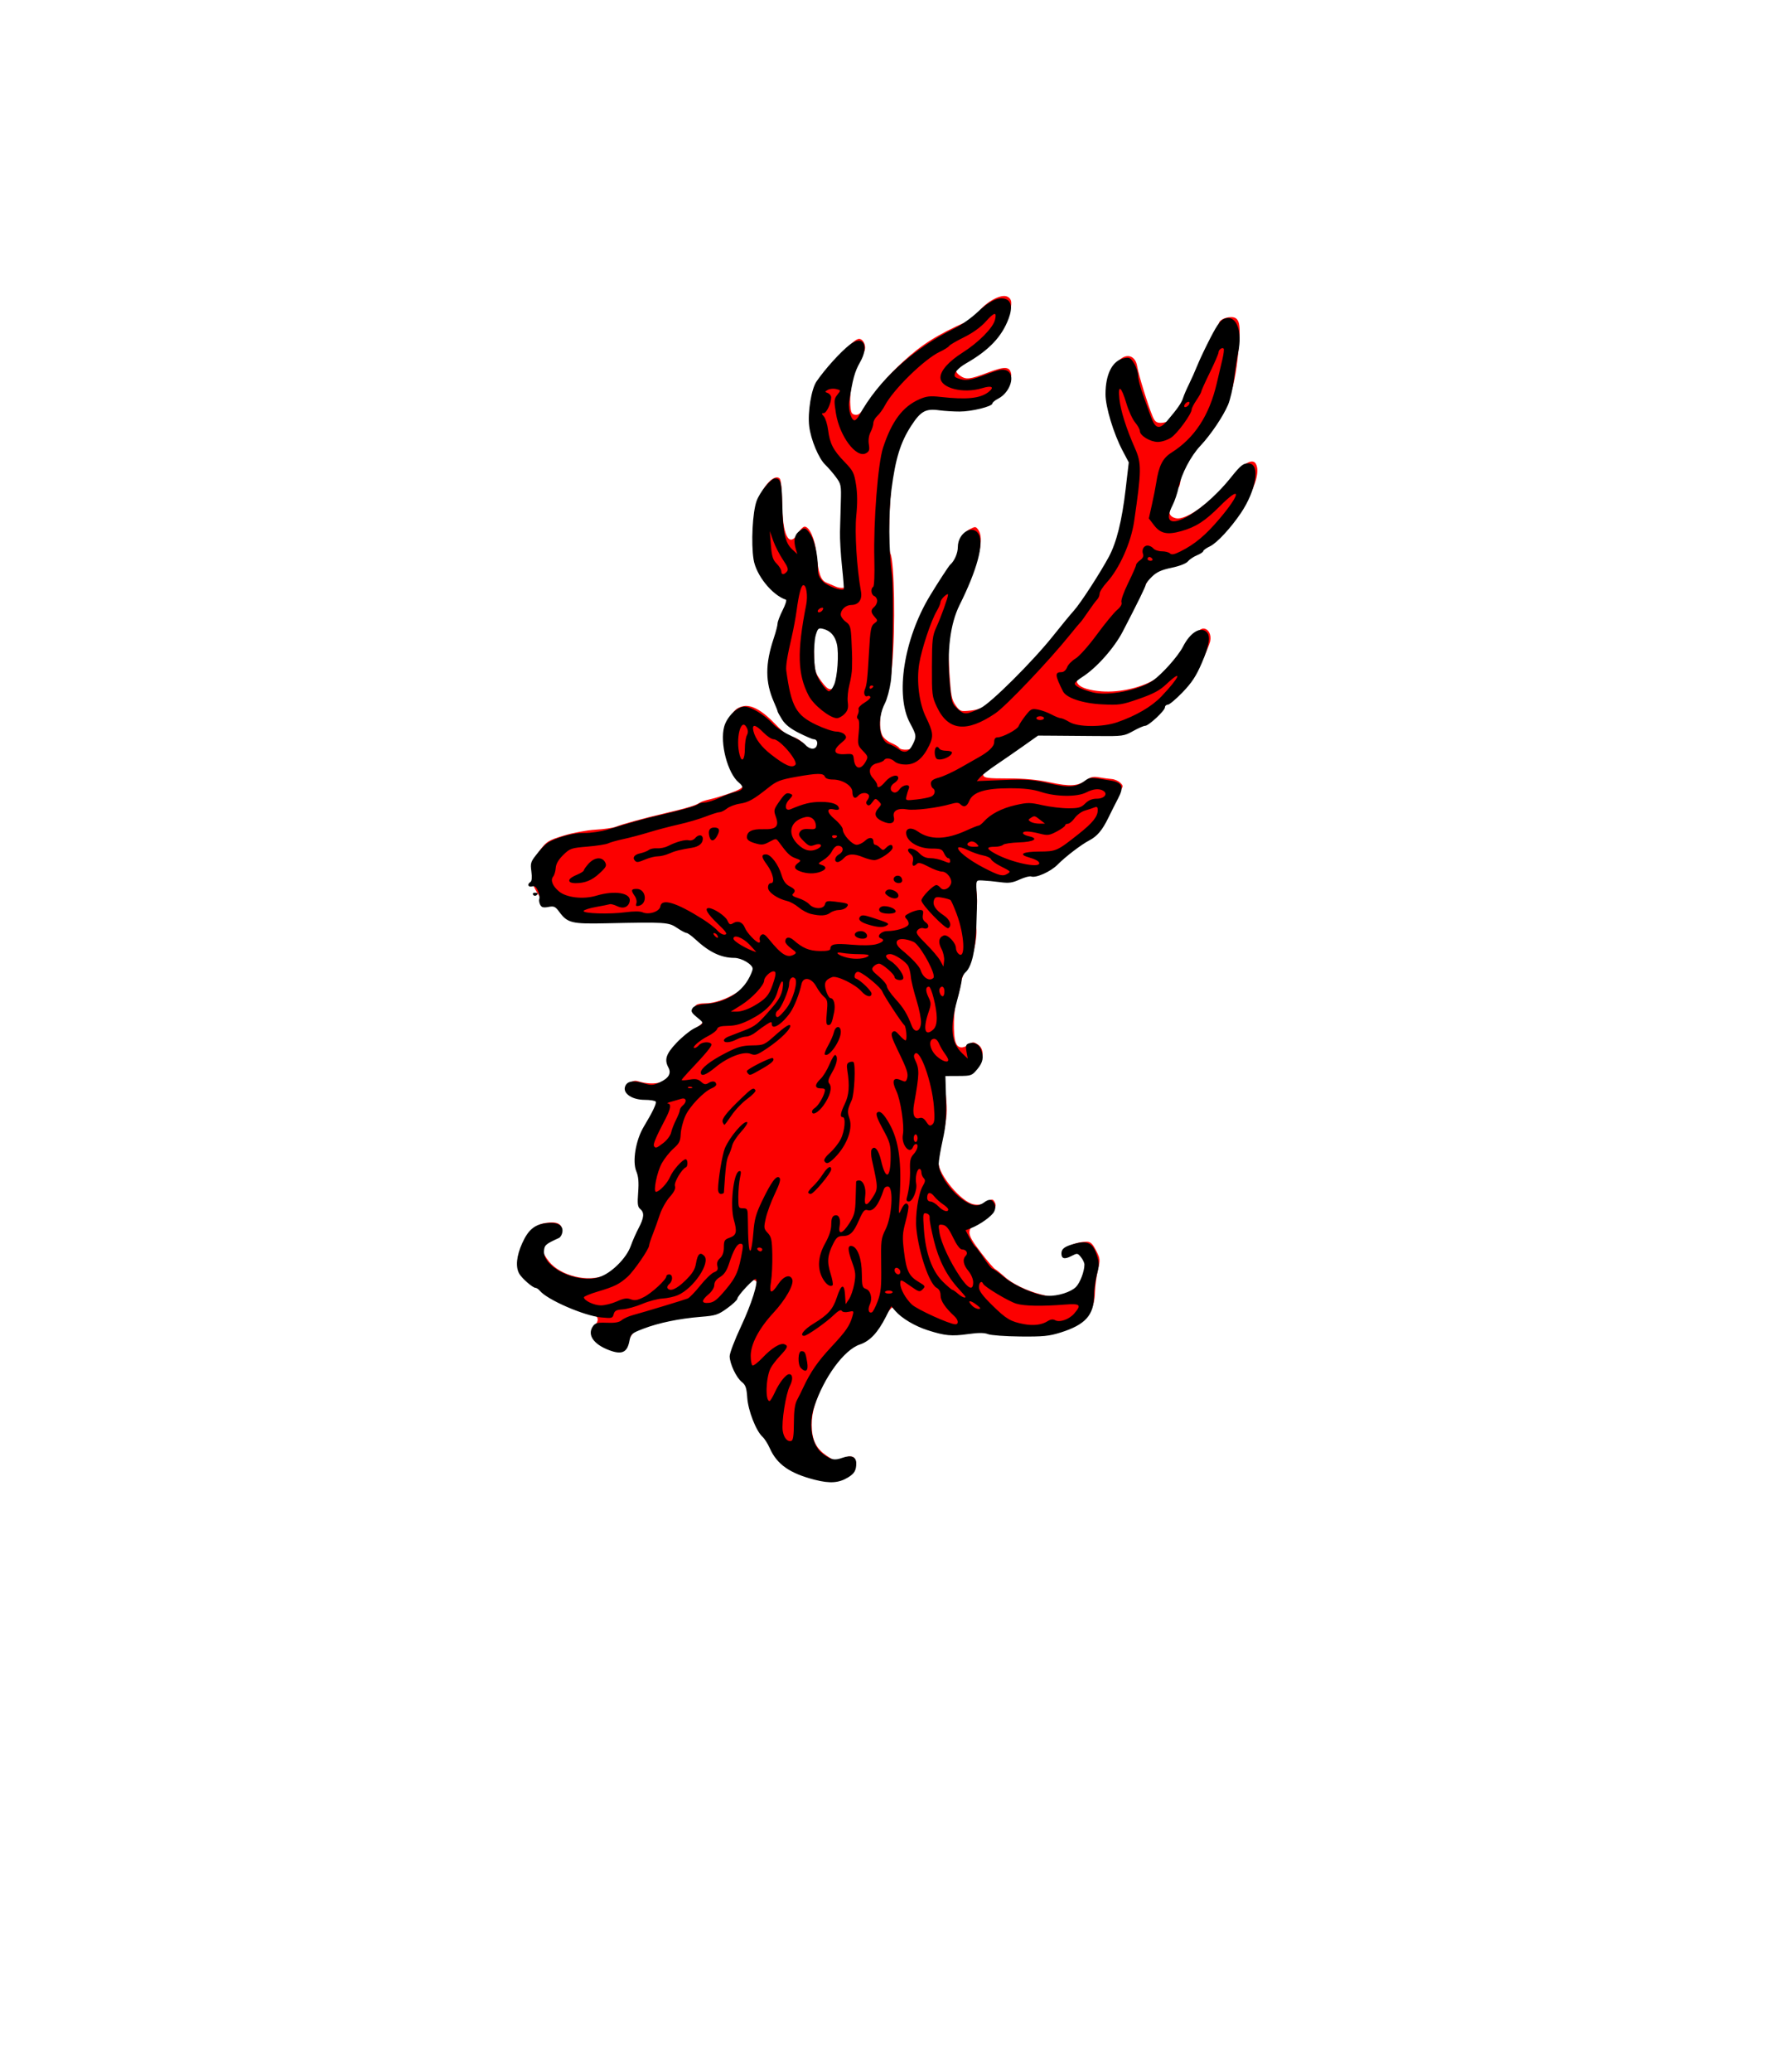 <svg xmlns="http://www.w3.org/2000/svg" version="1.1" width="300" height="350">
 <path id="fill" d="m138.34 249.49c-4.118-.883-6.59-2.658-7.961-5.717-.38-.848-.841-1.542-1.025-1.542-.666 0-2.376-4.31-2.51-6.327-.109-1.634-.298-2.14-1.152-3.091-2.336-2.599-2.431-4.103-.497-7.918.735-1.45 1.456-2.786 1.603-2.969.418-.521 1.355-4.969 1.125-5.341-.113-.183-.38-.332-.592-.331-.487.002-2.822 2.125-2.822 2.567 0 .515-1.679 1.996-2.831 2.497-.575.25-1.915.455-2.978.455-2.058 0-6.991 1.024-8.691 1.804-.563.258-1.23.469-1.482.469-.667 0-2.121 1.64-2.379 2.682-.332 1.343-1.494 1.487-3.611.449-2.089-1.025-2.699-2.114-1.88-3.363.738-1.126.438-1.56-1.6-2.323-2.207-.826-7.15-3.474-7.683-4.116-.216-.26-.565-.473-.776-.473-.462 0-2.235-1.825-2.753-2.835-.435-.848-.236-1.856.851-4.309.888-2.01 1.861-2.882 3.493-3.146 1.848-.3 2.769.089 2.769 1.168 0 .806-.152.96-1.127 1.143-1.191.223-2.12 1.211-2.12 2.254 0 .344.501 1.237 1.114 1.985 1.936 2.363 6.49 3.49 9.322 2.307 1.983-.828 3.961-2.875 4.777-4.941.414-1.049 1.106-2.639 1.537-3.535.926-1.922.959-2.361.256-3.365-.409-.583-.492-1.257-.37-2.975.087-1.221.053-2.339-.076-2.484-.129-.145-.392-.911-.585-1.702-.276-1.134-.251-1.674.117-2.556.257-.615.467-1.361.467-1.657 0-.296.668-1.662 1.485-3.035.892-1.498 1.443-2.792 1.38-3.237-.093-.658-.311-.752-1.93-.837-1.412-.074-1.985-.267-2.535-.852-.669-.712-.678-.788-.157-1.309.356-.356.797-.478 1.236-.342 3.02.937 5.716.108 5.716-1.759 0-.527-.139-1.324-.31-1.772-.269-.707-.115-1.051 1.173-2.615.815-.99 2.074-2.131 2.797-2.536 1.972-1.103 2.227-1.733 1.099-2.714-1.33-1.156-.949-1.756 1.117-1.756 2.035 0 5.413-1.54 6.68-3.046 1.129-1.341 1.866-2.954 1.631-3.567-.301-.784-2.782-2.203-3.743-2.141-2.102.136-2.629-.078-5.225-2.124-1.473-1.161-2.826-2.111-3.01-2.111-.18 0-.738-.292-1.239-.649-1.011-.72-4.187-.862-11.853-.528-4.72.205-5.941-.077-7.605-1.758-1.281-1.294-1.907-1.543-2.477-.985-.388.379-2.472-2.589-2.412-3.435.024-.331.068-1.405.099-2.387.047-1.489.243-2.032 1.182-3.267 1.019-1.341 1.389-1.561 3.897-2.329 1.544-.473 3.92-.916 5.368-1 1.429-.085 2.963-.302 3.41-.482 1.145-.463 4.823-1.474 8.443-2.321 3.573-.836 5.191-1.327 5.77-1.751.227-.166.957-.415 1.624-.554.666-.139 2.235-.612 3.485-1.051 2.58-.906 2.92-1.465 1.691-2.78-1.293-1.384-1.87-2.842-2.166-5.477-.28-2.494-.246-2.846.409-4.314.605-1.355 1.239-1.926 2.377-2.139 1.415-.265 3.27.809 5.524 3.199 1.092 1.158 2.024 1.837 2.709 1.974.575.115 1.455.648 1.957 1.185 1.067 1.142 1.937 1.239 2.779.308.938-1.036.452-1.612-2.453-2.906-3.356-1.495-4.104-2.399-5.468-6.611-.606-1.873-.686-2.625-.498-4.696.123-1.357.566-3.34.984-4.408.418-1.068.761-2.208.761-2.533 0-.325.308-1.247.685-2.048.377-.801.608-1.655.515-1.898-.093-.243-.73-.732-1.415-1.086-.685-.354-1.408-.965-1.606-1.357-.198-.392-.66-1.037-1.026-1.432-.366-.395-.841-1.376-1.055-2.18-.512-1.918-.493-8.25.029-10.08.722-2.534 2.809-4.75 3.666-3.893.229.228.387 1.768.413 4.01.065 5.621 1.171 7.81 2.666 5.277.374-.634.89-1.152 1.146-1.152.811 0 1.731 2.061 1.97 4.409.362 3.561.741 4.662 1.743 5.063.482.193 1.186.493 1.565.667.378.174.963.261 1.299.194.702-.14.702-.149.146-5.462-.246-2.352-.309-5.425-.17-8.3l.22-4.566-1.381-1.604c-.76-.882-1.505-1.685-1.657-1.784-.152-.099-.742-1.122-1.312-2.273-.977-1.975-1.035-2.295-1.028-5.666.006-2.489.159-3.917.507-4.709.559-1.273 3.18-4.34 5.553-6.497 1.261-1.147 1.673-1.358 2.111-1.084.677.424.88 1.621.379 2.226-1.376 1.658-2.438 5.935-2.216 8.927.09 1.217.227 1.478.822 1.563.536.076.923-.229 1.553-1.228 1.739-2.755 3.869-5.279 6.513-7.719 3.17-2.925 5.897-4.644 10.78-6.792.578-.254 1.522-1.049 2.098-1.765 1.355-1.686 3.72-2.919 4.733-2.467.85.379.92 1.212.26 3.084-.479 1.359-2.727 4.558-3.226 4.59-.155.001-.666.402-1.137.872-.471.469-1.659 1.31-2.642 1.869-2.034 1.157-2.433 2.097-1.245 2.929 1.037.726 1.648.66 4.756-.512 2.841-1.072 3.664-1.032 3.905.193.185.94-.872 2.704-2.061 3.439-.623.385-1.133.811-1.133.947 0 .136-.548.406-1.218.6-2.29.665-4.855.8-7.204.38l-2.304-.412-1.213.968c-.994.793-2.373 2.776-3.128 4.496-.147.334-.991 3.342-1.505 5.358-.719 2.823-1.188 13.588-.637 14.618.678 1.266.859 12.572.301 18.786-.287 3.201-.551 4.491-1.202 5.871-.928 1.969-1.128 4.829-.429 6.134.223.416.895.961 1.493 1.211.599.25 1.18.603 1.292.784.36.583 2.439.394 2.635-.239.097-.313.311-.822.477-1.132.476-.892.37-1.394-.754-3.567-1.043-2.01-1.055-2.092-1.032-6.424.021-3.886.124-4.68.908-6.982 1.06-3.112 1.95-5.122 2.946-6.656.406-.625 1.126-1.794 1.602-2.598 1.423-2.406 1.627-2.713 2.558-3.826.51-.61.893-1.46.893-1.982 0-1.592.668-2.953 1.717-3.495.928-.48 1.026-.475 1.426.072 1.055 1.443.251 4.963-2.405 10.53-1.35 2.828-2.161 5.501-2.562 8.443-.085.625-.03 3.047.123 5.382.241 3.674.381 4.39 1.041 5.317.739 1.037.819 1.066 2.521.89 1.23-.127 2.115-.454 2.948-1.089 2.133-1.627 7.875-7.359 9.867-9.851 2.896-3.622 3.72-4.608 5.31-6.363.795-.876 1.445-1.755 1.446-1.953 0-.198.487-1 1.08-1.786.593-.785 1.432-2.084 1.864-2.888.432-.804 1.103-1.9 1.491-2.435.757-1.044 1.836-5.068 2.352-8.768.174-1.25.481-3.403.682-4.784.307-2.107.287-2.656-.12-3.41-1.026-1.901-1.601-3.279-2.635-6.321-.971-2.856-1.048-3.356-.825-5.358.162-1.453.51-2.616 1.02-3.4 1.359-2.093 3.351-1.929 3.692.303.198 1.297 1.809 6.508 2.587 8.37.381.911.646 1.125 1.399 1.125.511 0 1.151-.183 1.422-.406.524-.431 2.878-3.697 2.878-3.992 0-.096.415-1.082.921-2.191.507-1.109 1.121-2.527 1.365-3.153.244-.625 1.071-2.364 1.839-3.864.768-1.5 1.396-2.92 1.396-3.155 0-.553 1.033-1.099 2.078-1.099 1.286 0 1.597.969 1.343 4.184-.654 8.274-1.7 11.141-5.861 16.07-1.337 1.582-2.431 3-2.431 3.152 0 .151-.365.813-.812 1.471-.514.757-.812 1.65-.812 2.431 0 .679-.146 1.325-.325 1.435-.179.11-.324.448-.324.75 0 .302-.316 1.148-.703 1.879-.81 1.529-.652 2.297.532 2.594 1.856.466 6.509-3.03 10.332-7.753 1.308-1.618 2.691-2.266 3.182-1.491 1.457 2.3-2.629 9.421-7.758 13.52-.726.58-1.448 1.055-1.603 1.055-.155 0-.889.446-1.631.992-.817.601-2.115 1.148-3.294 1.389-1.201.245-2.267.698-2.784 1.185-.461.433-1.644 2.402-2.628 4.375-2.484 4.98-3.425 6.665-4.533 8.117-1.344 1.762-3.349 3.694-4.78 4.607-2.412 1.537-1.13 2.943 2.972 3.26 3.132.242 7.05-.693 9.315-2.22 1.554-1.049 4.68-4.567 4.68-5.267 0-.715 2.456-3.122 3.186-3.122.88 0 1.433 1.031 1.173 2.185-.112.495-.776 2.082-1.477 3.526-1.104 2.276-1.775 3.11-5.02 6.251-2.066 1.997-4.14 3.721-4.619 3.84-.478.119-1.317.466-1.864.772-2.229 1.246-6.863 1.652-9.56.837-.953-.288-2.365-.386-4.059-.283-2.405.147-2.721.252-4.251 1.419-.91.693-1.818 1.261-2.02 1.261-.2 0-.521.292-.712.648-.191.357-.89.93-1.554 1.275-1.968 1.021-3.459 2.435-3.222 3.054.179.467.769.543 4.22.543 2.82 0 4.92.197 7.07.662 3.36.727 4.76.636 6.161-.4.705-.521 1.17-.619 2.148-.451.686.118 1.644.245 2.129.283.485.037 1.135.322 1.445.631.535.535.529.609-.105 1.468-.368.497-.777 1.267-.91 1.71-.133.443-.625 1.579-1.095 2.524-.716 1.443-1.361 2.081-4.01 3.978-1.739 1.243-3.245 2.26-3.348 2.26-.103 0-.729.568-1.391 1.263-1.187 1.245-2.902 1.979-4.631 1.982-.455 0-.967.123-1.137.272-.17.148-.894.436-1.609.639-1.032.292-1.568.273-2.598-.093-2.993-1.066-3.958-.467-3.511 2.181.159.942.187 2.297.062 3.01-.125.714-.147 2.192-.05 3.283.19 2.139-.69 5.614-1.837 7.257-.317.454-.673 1.452-.791 2.217-.118.766-.429 2.01-.692 2.76-.542 1.554-.645 5.941-.169 7.192.363.955 1.153 1.067 2.223.318.672-.471.804-.47 1.534.007 1.27.832.965 2.869-.62 4.154-.489.396-1.292.563-2.732.568-1.401.005-2.092.144-2.207.443-.092.239-.03 1.802.138 3.472.269 2.686.215 3.469-.472 6.783-.427 2.06-.777 4.073-.777 4.474 0 2.1 3.852 6.697 5.94 7.089.843.158 1.433.055 2.169-.38.882-.521 1.05-.536 1.321-.113.566.881.171 1.444-2.043 2.912-2.82 1.87-2.837 2.282-.236 5.7 1.076 1.414 2.169 2.69 2.429 2.836.261.146.951.704 1.535 1.239 1.339 1.229 3.755 2.41 6.225 3.045 1.734.445 2.088.442 3.733-.036 3.055-.888 4.864-3.663 3.953-6.06-.425-1.119-1.15-1.402-2.391-.933-1.19.449-1.639.228-1.201-.592.343-.641 2.147-1.288 3.599-1.292.671-0.0.995.295 1.594 1.46.711 1.383.728 1.563.319 3.328-.238 1.026-.458 2.691-.489 3.699-.081 2.668-.95 4.132-3.107 5.235-2.81 1.436-5.992 1.955-10.362 1.689-2.054-.125-5.342-.201-7.306-.168-4.948.081-7.732-.605-10.739-2.646-1.263-.857-2.449-1.559-2.636-1.559-.295 0-2.05 2.335-2.05 2.727 0 .551-2.528 2.798-3.351 2.979-1.529.336-4.457 3.473-5.89 6.312-1.805 3.576-2.451 5.679-2.434 7.923.02 2.519.726 3.965 2.527 5.173 1.391.933 1.421.938 2.733.422 1.498-.588 2.193-.3 2.193.909 0 .996-1.076 2.04-2.515 2.439-.671.186-1.293.328-1.382.314-.089-.014-1.171-.241-2.405-.505m3.115-134.09c.774-1.325 1.1-5.618.571-7.508-.674-2.406-3.01-3.497-4.063-1.895-.418.639-.502 1.476-.413 4.14.107 3.211.154 3.4 1.23 4.894 1.259 1.749 1.824 1.827 2.676.369" fill="#fc0000"/>
 <path id="outline" d="m137.74 250c-4.264-1.088-6.427-2.605-7.647-5.361-.327-.739-.875-1.597-1.217-1.907-1.092-.988-2.433-4.425-2.581-6.613-.112-1.661-.278-2.143-.91-2.64-.941-.74-2.051-3.091-2.061-4.363-.004-.513.857-2.773 1.912-5.02 1.798-3.833 2.974-7.57 2.524-8.02-.245-.245-3.125 2.814-3.138 3.331-.005.206-.775.928-1.711 1.605-1.548 1.119-1.95 1.25-4.456 1.451-3.638.292-7.134 1.014-9.722 2.01-2.02.778-2.116.864-2.372 2.158-.368 1.859-1.279 2.26-3.372 1.48-2.681-.999-3.786-2.614-2.775-4.057.39-.556.767-.65 2.365-.587 1.346.053 2.073-.073 2.488-.432.322-.279 1.17-.665 1.883-.858 1.96-.531 8.677-2.564 9.285-2.81.294-.119 1.242-1.099 2.107-2.178.865-1.079 1.916-2.092 2.335-2.251.596-.227.721-.456.572-1.05-.131-.522.011-.942.452-1.342.432-.391.643-.997.643-1.845 0-1.106.118-1.304.953-1.595 1.183-.412 1.321-.98.736-3.03-.668-2.339-.082-7.893.867-8.209.36-.12.393.098.171 1.108-.152.691-.281 2.132-.287 3.201-.001 1.855.027 1.945.793 1.951.755.006.804.114.818 1.782.031 3.793.173 5.534.437 5.371.151-.094.372-1.428.49-2.964.179-2.327.428-3.236 1.489-5.439 1.562-3.244 2.431-4.406 2.926-3.913.256.255.04 1.01-.779 2.718-.623 1.301-1.309 3.149-1.523 4.108-.365 1.632-.345 1.791.322 2.501.612.651.721 1.166.772 3.642.033 1.586-.066 3.649-.219 4.585-.341 2.08.04 2.206 1.232.405.896-1.354 2-1.722 2.361-.786.328.854-1.121 3.424-3.185 5.647-2.428 2.616-3.837 5.283-3.837 7.264 0 .797.132 1.53.294 1.63.162.1.927-.487 1.701-1.305 1.564-1.653 3.01-2.541 3.705-2.275.682.262.569.555-.763 1.978-.667.713-1.387 1.661-1.599 2.107-.79 1.659-.898 5.509-.155 5.509.123 0 .541-.693.93-1.539.742-1.614 1.845-2.998 2.391-2.998.618 0 .668.922.109 1.996-.684 1.315-1.439 6.115-1.197 7.607.192 1.18.806 1.88 1.459 1.662.296-.099.418-.969.423-3.03.005-2.02.163-3.183.526-3.862.286-.535.757-1.483 1.048-2.107 1.235-2.649 2.451-4.41 4.739-6.863 2.504-2.685 3.121-3.579 3.586-5.202.261-.909.238-.936-.655-.739-.557.122-1.017.055-1.155-.169-.153-.247-.627.012-1.408.767-1.262 1.22-4.456 3.457-4.938 3.457-.872 0-.056-1.069 1.573-2.058 2.469-1.5 3.29-2.427 3.955-4.469.727-2.229 1.245-2.372 1.373-.38l.1 1.56.568-.835c.312-.459.714-1.626.893-2.593.276-1.491.226-2.027-.325-3.535-.814-2.227-.837-3-.084-2.859.964.186 1.67 2.152 1.687 4.697.014 2.035.097 2.354.663 2.533.821.261 1.166 1.588.686 2.641-.385.845-.21 1.522.345 1.337.177-.059.62-.905.983-1.881.561-1.506.651-2.432.594-6.15-.063-4.089-.014-4.484.741-5.996 1.071-2.144 1.382-7.04.459-7.223-.334-.067-.647.129-.76.476-.852 2.629-1.776 3.809-2.744 3.501-.508-.161-.764.137-1.444 1.688-.938 2.14-1.515 2.694-2.804 2.694-.719 0-1.03.249-1.519 1.215-1.01 1.988-1.117 3.116-.496 5.083.311.988.473 1.888.36 2-.391.391-1.174-.168-1.732-1.235-.887-1.695-.727-3.696.467-5.833.69-1.234 1.031-2.285 1.031-3.17 0-.915.16-1.386.519-1.523.724-.278 1.127.511.898 1.759-.289 1.577.504 1.346 1.662-.486.846-1.338.981-1.875 1.043-4.132.039-1.427.075-2.703.081-2.837.006-.134.224-.243.485-.243.735 0 1.236 1.259 1.051 2.639-.235 1.753.246 1.835 1.267.217.937-1.484.936-1.532-.128-6.317-.166-.745-.191-1.532-.057-1.749.489-.791 1.172.003 1.598 1.855.788 3.428 1.615 3.087 1.623-.668.004-2.02-.127-2.482-1.32-4.655-.921-1.679-1.222-2.517-.986-2.752.464-.464 1.125.128 2.108 1.887 1.601 2.865 2.097 6.543 1.7 12.622-.178 2.723-.159 2.847.275 1.864.478-1.083.989-1.357 1.223-.655.073.219-.142 1.422-.478 2.674-.536 1.997-.567 2.627-.256 5.14.397 3.204.833 4.086 2.516 5.078 1.074.634 1.12.722.626 1.216-.494.494-.639.457-2-.505-1.72-1.212-1.777-1.226-1.777-.439 0 .906.897 2.517 1.962 3.522.88.831 6.395 3.334 7.344 3.334.596 0 .514-.738-.151-1.355-1.581-1.468-2.35-2.613-2.35-3.501 0-.634-.225-1.076-.669-1.314-1.213-.649-2.982-5.783-3.416-9.913-.241-2.29.314-5.992 1.096-7.316.417-.706.448-.988.141-1.294-.216-.216-.392-.655-.392-.975 0-.321-.143-.583-.318-.583-.435 0-.763 1.445-.565 2.483.208 1.088-.593 3.03-1.25 3.03-.323 0-.448-.204-.348-.567.407-1.482.614-3.319.559-4.942-.048-1.407.08-1.933.606-2.498.682-.731.899-1.715.378-1.715-.159 0-.373.219-.476.486-.549 1.431-2.045-.407-1.714-2.106.278-1.429-.395-5.867-1.116-7.357-.828-1.711-.516-2.396.815-1.789.69.315.83.277 1-.268.26-.82.031-1.524-1.555-4.778-1.035-2.122-1.226-2.768-.91-3.079.314-.309.564-.202 1.171.498.425.49.896.891 1.047.891.31 0 .114-2.342-.217-2.593-.404-.306-3.497-5.02-3.718-5.672-.219-.641-2.891-2.889-3.888-3.271-.325-.125-.599.017-.74.383-.136.354-.061.635.191.719.737.246 2.62 2.062 2.62 2.527 0 .719-.912.526-1.677-.353-1.05-1.207-4.175-2.734-4.978-2.432-1.191.448-1.437 1.016-1.02 2.35.209.666.552 1.211.764 1.211.551 0 .836 1.137.591 2.357-.372 1.85-.521 2.18-.982 2.18-.36 0-.412-.426-.256-2.098.174-1.862.12-2.163-.478-2.674-.371-.316-.95-1.086-1.287-1.71-.827-1.532-2.229-1.769-2.517-.426-.355 1.654-1.209 3.813-1.898 4.801-1.375 1.971-3.114 3.053-3.114 1.937 0-.426-.122-.417-.891.067-.49.308-1.303.895-1.807 1.304-.504.409-1.233.744-1.62.745-.387 0-1.122.22-1.633.486-1.07.558-2.151.635-2.151.153 0-.182.328-.461.729-.62.401-.159 1.604-.625 2.673-1.036 1.965-.755 2.348-1.071 4.886-4.03.993-1.157 1.473-2.053 1.632-3.047.296-1.85-.289-1.514-.85.487-.53 1.893-1.997 3.402-4.594 4.728-1.496.763-2.504 1.05-3.751 1.068-1.254.018-1.748.16-1.868.536-.09.282-.793.826-1.563 1.211-1.411.704-2.867 2-2.246 2 .184 0 .516-.219.738-.486.449-.542 1.801-.656 2.097-.177.172.278-.827 1.489-3.961 4.801-.579.612-1.053 1.184-1.053 1.271 0 .087.592.058 1.317-.064 1.031-.174 1.456-.096 1.963.362.538.487.754.518 1.289.183.656-.41 1.265-.268 1.265.296 0 .172-.328.444-.729.605-1.36.544-3.782 3.079-4.506 4.716-.394.891-.741 2.259-.771 3.038-.046 1.184-.244 1.585-1.206 2.431-.633.557-1.521 1.669-1.973 2.471-.825 1.465-1.516 4.87-.983 4.851.567-.02 1.935-1.481 2.37-2.53.46-1.11 2.112-2.969 2.639-2.969.364 0 .402 1.199.043 1.35-.72.303-2.05 2.557-1.861 3.153.145.458-.114 1-.894 1.879-.604.679-1.361 2.036-1.682 3.02-.321.98-.854 2.466-1.186 3.301-.332.835-.603 1.669-.603 1.853 0 .596-2.569 4.328-3.649 5.3-1.382 1.244-2.204 1.651-5.02 2.488-1.292.384-2.35.821-2.35.971 0 .55 1.693 1.361 2.856 1.369.657.004 1.875-.298 2.707-.671 1.176-.528 1.698-.608 2.353-.359.662.252 1.134.172 2.216-.376 1.36-.689 3.805-2.957 3.805-3.531 0-.163.219-.297.486-.297.627 0 .63 1.098.004 1.617-.265.22-.403.53-.305.688.409.661 1.53.192 3.01-1.261 1.213-1.188 1.635-1.867 1.812-2.915.268-1.586.684-1.971 1.378-1.277 1.141 1.141-1.766 5.492-4.445 6.651-.624.27-1.791.525-2.593.568-.802.042-2.342.451-3.421.908-1.08.457-2.568.872-3.307.924-1.082.075-1.379.235-1.527.822-.172.683-.306.716-2.141.536-2.892-.284-9.07-2.971-10.336-4.493-.227-.274-.557-.498-.732-.498-.465 0-2.292-1.588-2.75-2.39-.652-1.141-.469-3.02.503-5.161 1.04-2.294 2.093-3.161 4.116-3.389 1.79-.202 2.813.351 2.681 1.45-.055.46-.319.937-.587 1.06-2.251 1.034-2.434 1.188-2.527 2.126-.279 2.81 5.499 5.63 9.25 4.516 2.037-.605 4.665-3.176 5.413-5.296.292-.827.889-2.182 1.327-3.01.929-1.757 1-2.62.269-3.227-.433-.359-.495-.864-.348-2.812.131-1.727.046-2.694-.311-3.549-.701-1.677-.098-5.29 1.258-7.541 1.496-2.484 2.196-3.952 2.02-4.238-.102-.165-.942-.3-1.867-.301-2.098-.002-3.687-1.056-3.323-2.204.302-.952 1.331-1.153 3.125-.609 1.353.41 1.603.394 2.823-.18 1.464-.689 1.911-1.492 1.381-2.481-.709-1.324-.393-2.287 1.357-4.138.935-.988 2.284-2.091 2.998-2.451 1.773-.893 1.757-.834.486-1.879-.946-.778-1.073-1.027-.775-1.514.263-.429.907-.629 2.431-.754 3.02-.248 5.609-1.762 6.966-4.071.428-.729.779-1.569.779-1.868 0-.721-1.859-1.827-3.079-1.831-2.258-.007-4.258-.962-6.635-3.168-.619-.575-1.278-1.045-1.464-1.045-.186 0-.907-.386-1.602-.858-1.413-.96-1.94-.994-12.01-.773-5.779.127-6.507-.051-7.891-1.932-.67-.91-.891-1.01-1.846-.83-.848.159-1.15.077-1.383-.375-.164-.318-.23-.768-.147-1 .083-.232-.021-.835-.23-1.341-.28-.675-.546-.876-1-.756-.668.175-.862-.375-.264-.745.232-.144.287-.775.154-1.779-.197-1.482-.14-1.639 1.19-3.269 1.196-1.467 1.72-1.824 3.654-2.488 1.459-.501 2.927-.765 4.146-.744 1.039.018 2.789-.239 3.889-.571 4.684-1.412 6.02-1.784 8.32-2.32 4.296-1 6.636-1.662 6.952-1.962.169-.161.68-.294 1.134-.296.455-.002 1.572-.35 2.483-.775.911-.424 2.113-.872 2.67-.994 1.4-.308 1.595-.809.624-1.604-1.891-1.548-3.236-6.685-2.473-9.447.46-1.667 2.196-3.382 3.422-3.382 1.096 0 3.402 1.401 4.795 2.913.535.58 1.847 1.455 2.917 1.944 1.069.489 2.222 1.2 2.562 1.581.729.817 1.663.903 1.942.177.231-.602-.012-1.105-.533-1.105-.202 0-1.307-.473-2.457-1.05-1.451-.729-2.324-1.421-2.855-2.262-.421-.667-.765-1.289-.765-1.384 0-.095-.273-.79-.607-1.546-1.502-3.399-1.511-6.436-.031-10.857.342-1.023.626-2.12.63-2.438.004-.318.39-1.333.858-2.255.468-.923.717-1.722.554-1.776-2.338-.779-5.04-4.133-5.465-6.792-.445-2.762-.176-7.986.51-9.884.556-1.539 2.445-3.84 3.141-3.826.944.019 1.121.688 1.209 4.57.106 4.67.484 6.346 1.675 7.437l.862.789-.247-.81c-.422-1.387-.261-2.386.481-2.987.954-.772 1.132-.738 1.92.368.744 1.045 1.315 3.549 1.315 5.767 0 1.14.186 1.625.897 2.336.748.748 3.142 1.616 3.479 1.261.053-.056-.08-1.779-.296-3.829-.216-2.05-.37-4.675-.342-5.834.028-1.159.092-3.442.141-5.074.085-2.82.044-3.03-.832-4.213-.507-.685-1.307-1.61-1.777-2.056-1.129-1.069-2.458-4.245-2.736-6.535-.283-2.34.364-6.284 1.241-7.562 1.461-2.129 4.083-5.02 5.638-6.221 2.244-1.73 3.33.162 1.714 2.985-.898 1.57-1.251 2.856-1.841 6.714-.2 1.307.419 3.263.973 3.078.186-.062.492-.396.681-.741 3.284-6.01 9.102-11.325 16.231-14.814 1.069-.523 2.747-1.709 3.727-2.635 2.01-1.894 3.491-2.633 4.688-2.333 1.124.282 1.356 1.489.648 3.368-1.154 3.063-3.298 5.317-7.164 7.535-1.413.81-2.208 1.755-1.899 2.255.101.164.68.391 1.287.505.82.154 1.816-.062 3.888-.845 2.329-.879 2.917-.992 3.586-.687 1.53.697.617 3.674-1.455 4.746-.543.281-.987.648-.987.817 0 .503-3.487 1.362-5.527 1.362-1.044 0-2.6-.097-3.458-.215-2.301-.316-3.131.147-4.752 2.654-1.79 2.769-2.634 5.499-3.311 10.713-.51 3.933-.477 10.275.077 14.492.308 2.345.164 15.505-.196 17.987-.194 1.337-.634 2.971-.978 3.631-1.402 2.691-1.035 6.369.69 6.917.414.131 1.128.516 1.587.856 1.027.759 1.758.52 2.411-.789.669-1.342.639-1.581-.461-3.614-2.534-4.684-1.051-14.183 3.354-21.483 1.309-2.169 3.212-5.091 3.442-5.285.703-.593 1.289-1.944 1.289-2.971 0-2.388 2.516-3.925 3.531-2.156.913 1.591-.295 6.05-3.231 11.933-1.588 3.18-2.166 7.793-1.663 13.269.296 3.227.359 3.428 1.345 4.309 1.129 1.01 1.412.998 3.847-.147 1.722-.809 8.88-7.934 12.304-12.247 1.344-1.693 2.907-3.589 3.472-4.213 1.111-1.227 4.344-6.199 5.9-9.07 1.315-2.431 2.231-6.108 2.858-11.476l.526-4.508-1.043-1.974c-1.528-2.892-2.891-7.397-2.889-9.548.003-3.42 1.18-5.695 3.14-6.073.921-.178 1.109-.079 1.7.891.366.6.666 1.528.667 2.063 0.0.535.374 1.993.828 3.241.454 1.248 1.051 2.891 1.327 3.652.761 2.097 1.439 2.278 2.754.734 1.763-2.068 2.438-3.041 2.704-3.9.138-.446.578-1.466.977-2.269.399-.802 1.049-2.261 1.444-3.241.395-.98 1.398-3.089 2.228-4.687 1.194-2.296 1.704-2.966 2.435-3.198 1.916-.609 2.97 2.107 2.222 5.724-.19.921-.506 2.947-.702 4.502-.195 1.555-.651 3.518-1.012 4.361-.851 1.986-2.929 5.065-4.662 6.909-1.647 1.753-3.202 4.72-3.698 7.06-.2.942-.655 2.285-1.012 2.985-2.813 5.514 4.462 2.045 9.876-4.709 1.687-2.105 2.116-2.43 3.082-2.335 1.881.184 1.149 4.554-1.397 8.343-1.719 2.558-4.073 5.095-5.243 5.65-.624.296-1.134.659-1.134.808 0 .148-.474.465-1.053.703-.579.238-1.275.704-1.546 1.035-.295.361-1.397.792-2.751 1.075-1.716.36-2.512.719-3.316 1.498-.581.564-1.057 1.172-1.057 1.351 0 .289-1.403 3.15-3.889 7.932-1.453 2.794-4.469 6.181-6.835 7.675-.697.44-1.267.939-1.267 1.108 0 .43 1.147.999 2.995 1.486 2.548.672 7.748-.319 10.11-1.925 1.594-1.086 4.36-4.182 5.187-5.807 1.222-2.4 2.976-3.464 4.01-2.432.681.681.422 2.285-.841 5.213-.952 2.208-1.681 3.318-3.245 4.942-1.109 1.152-2.234 2.095-2.498 2.095-.265 0-.481.2-.481.445 0 .559-2.748 3.12-3.347 3.12-.245 0-1.16.399-2.033.886-1.532.855-1.747.885-6.125.844-2.495-.023-5.752-.05-7.237-.059l-2.7-.017-2.485 1.758c-1.367.967-3.433 2.396-4.592 3.175-1.159.779-2.372 1.717-2.697 2.085l-.591.668 4.48-.177c3.88-.154 4.903-.081 7.638.542 3.422.779 4.645.702 6.116-.385.89-.658.905-.658 4.43-.065 1.962.33 2.259 1.044 1.239 2.988-.442.843-1.194 2.335-1.67 3.315-1.01 2.074-1.88 3.108-3.204 3.796-1.363.709-4.05 2.762-5.37 4.105-1.159 1.177-3.669 2.3-4.464 1.995-.243-.093-1.118.139-1.945.515-1.238.564-1.82.643-3.3.447-.988-.131-2.307-.258-2.931-.282-1.235-.048-1.179-.212-.988 2.873.033.535-.011 2.722-.099 4.861-.171 4.198-.792 6.839-1.826 7.775-.358.324-.651.896-.651 1.271 0 .375-.363 1.993-.806 3.596-1.237 4.471-.98 7.04.88 8.813l.953.907-.217-1.17c-.174-.937-.105-1.213.343-1.385.86-.33 1.769.094 2.107.983.51 1.341.35 2.191-.631 3.366-.899 1.077-1.026 1.122-3.16 1.133l-2.223.011.109 3.878c.085 3.042-.037 4.54-.567 6.942-.372 1.685-.676 3.479-.676 3.986 0 2.618 4.03 7.05 6.407 7.05.33 0 .882-.214 1.228-.476.859-.65 1.355-.612 1.753.133.235.439.231.856-.013 1.377-.361.771-2.426 2.245-3.963 2.83l-.873.332.681 1.306c.374.718.808 1.385.964 1.481.155.096.811.97 1.456 1.943.646.973 1.289 1.768 1.429 1.768.14 0 1.038.644 1.994 1.431 1.879 1.546 5.495 3.091 7.379 3.153 1.699.056 3.884-.629 4.741-1.486.707-.707 1.442-2.634 1.446-3.791 0-.292-.262-.857-.585-1.256-.568-.701-.62-.707-1.63-.185-1.151.595-1.673.458-1.673-.439 0-.8.569-1.214 2.281-1.659 2.123-.552 3.033-.091 3.677 1.86.46 1.395.464 1.749.037 3.342-.263.98-.48 2.587-.482 3.57-.007 3.297-1.491 4.934-5.656 6.241-1.947.611-2.962.711-6.825.672-2.495-.025-4.942-.204-5.438-.399-.647-.254-1.605-.255-3.403-.005-2.77.385-3.872.279-6.791-.654-2.167-.692-4.386-2.01-5.47-3.255l-.695-.797-.892 1.759c-1.371 2.706-2.707 4.128-4.418 4.704-2.664.896-6.077 5.56-7.724 10.554-1.025 3.109-.37 6.57 1.501 7.933 1.402 1.021 1.934 1.126 3.286.649 1.484-.523 2.333-.182 2.333.939 0 1.205-.31 1.733-1.41 2.395-1.538.927-3.042 1.032-5.558.39m39.3-26.795c.495-.318.911-.375 1.269-.175.777.435 2.383-.125 3.248-1.131 1.269-1.477 1.022-1.709-1.607-1.504-3.928.305-6.82.251-8.187-.154-1.29-.382-5.407-2.854-5.614-3.372-.24-.6-.702-.216-.702.582 0 .627.601 1.443 2.278 3.091 2.337 2.296 3.088 2.74 5.338 3.157 1.608.298 3.02.124 3.977-.494m-11.917-2.717c-1.212-.948-1.775-.849-.787.139.28.28.754.506 1.053.502.421-.006.361-.15-.266-.641m-42.46-2.639c1.775-2.116 2.211-3.155 2.811-6.679.14-.82.066-1.053-.334-1.053-.581 0-1.169 1.032-1.948 3.416-.377 1.153-.818 1.802-1.502 2.206-.639.378-.969.832-.969 1.335 0 .45-.399 1.099-.972 1.581-1.27 1.068-1.246 1.576.068 1.448.83-.081 1.406-.537 2.846-2.254m40.514 1.244c0-.054-.512-.658-1.138-1.341-2.038-2.226-3.363-4.802-4.201-8.17-.437-1.756-.763-3.478-.725-3.828.043-.399-.161-.683-.549-.763-.583-.12-.606.036-.414 2.742.283 3.978 1.382 7.01 3.188 8.784.77.758 1.489 1.377 1.598 1.377.109 0 .534.292.945.648.656.569 1.296.841 1.296.549m-12.315-.804c0-.14-.292-.255-.648-.255-.356 0-.648.115-.648.255 0 .14.292.255.648.255.357 0 .648-.115.648-.255m13.612-1.665c0-.538-.35-1.364-.81-1.91-.867-1.03-1.033-1.975-.45-2.559.454-.454.1-1.063-.623-1.074-.348-.005-.903-.744-1.52-2.026-.738-1.531-1.159-2.044-1.747-2.127-.743-.105-.766-.051-.551 1.296.277 1.741 1.777 4.962 3.471 7.458 1.422 2.094 2.23 2.435 2.23.941m-12.315-1.773c0-.248-.219-.535-.486-.638-.487-.187-.686.457-.27.873.363.363.756.241.756-.235m-23.334-3.762c0-.178-.227-.324-.505-.324-.278 0-.415.146-.305.324.11.178.338.324.505.324.168 0 .305-.146.305-.324m31.436-6.769c0-.158-.401-.549-.891-.87-.49-.321-1.158-.922-1.484-1.337-.656-.833-1.189-.724-1.189.244 0 .381.224.631.567.635.312.003.911.368 1.33.81.752.793 1.667 1.077 1.667.518m-48.13-11.241c.601-.458 1.183-1.246 1.294-1.751.111-.505.485-1.474.831-2.152.346-.679.629-1.405.629-1.612 0-.208.219-.559.486-.781.782-.649.62-1.413-.243-1.148-.401.123-1.167.344-1.701.491-.535.146-.79.281-.567.299.617.051.488.914-.385 2.578-1.601 3.052-2.134 4.311-1.952 4.606.269.436.396.394 1.608-.53m42.941-.788c0-.356-.146-.648-.324-.648-.178 0-.324.292-.324.648 0 .356.146.648.324.648.178 0 .324-.292.324-.648m2.768-5.329c-.327-4.172-2.339-9.813-3.195-8.958-.235.235-.23.563.015 1.074.752 1.567.733 2.317-.18 7.437-.316 1.769.029 2.655.922 2.371.423-.134.771.059 1.151.64.444.678.633.759 1.018.439.377-.313.432-.925.269-3m-40.95-3.318c-.234-.094-.513-.082-.621.026-.108.108.084.184.425.17.378-.016.454-.092.196-.196m43.37-4.596c0-.154-.261-.628-.58-1.053-.319-.425-.758-1.184-.976-1.687-.26-.601-.589-.874-.959-.798-.919.191-.593 1.886.563 2.927.963.867 1.952 1.177 1.952.611m-2.537-5.117c.408-.369.593-.994.593-2 0-1.628-.91-5.237-1.32-5.237-.571 0-.61.657-.101 1.724.495 1.038.495 1.235.005 2.673-.951 2.792-.571 4.107.823 2.845m-2.067-1.087c.052-.622-.291-2.371-.763-3.886-.472-1.515-.9-3.282-.952-3.927-.052-.645-.253-1.47-.448-1.835-.409-.765-2.306-2.02-3.056-2.02-.917 0-.902.594.028 1.143 1.207.713 2.548 2.668 2.122 3.094-.34.34-1.402.079-1.402-.345 0-.475-2.068-2.272-2.615-2.272-.301 0-.74.232-.976.517-.37.446-.244.67.933 1.647.749.622 1.362 1.374 1.363 1.671 0.0.297.652 1.258 1.448 2.136 1.385 1.527 1.985 2.513 2.744 4.51.496 1.305 1.449 1.041 1.573-.436m-22.73-2.52c1.093-1.429 1.974-4.494 1.444-5.02-.479-.479-1.01.047-1.012 1-.004.964-1.345 4.068-1.908 4.416-.493.305-.452 1.24.048 1.075.223-.073.866-.736 1.429-1.471m-5.561-.359c2.038-1.172 2.578-1.777 3.211-3.6.609-1.754.64-2.269.136-2.269-.547 0-1.565.994-1.565 1.528 0 .821-2.047 3.02-3.867 4.162l-1.785 1.116 1.124-.003c.642-.002 1.82-.403 2.745-.935m32.25-2.465c0-.801-.439-1.087-.792-.515-.234.379.125 1.326.503 1.326.159 0 .289-.365.289-.81m-1.861-2.298c.482-.482-1.817-4.85-3.125-5.935-.256-.213-.987-.471-1.623-.575-1.631-.265-1.979.66-.656 1.744 1.781 1.459 3.049 2.816 3.252 3.481.389 1.272 1.501 1.935 2.152 1.284m1.363-4.895c-.607-1.129-.471-1.94.38-2.267.643-.247 2.063 1.231 2.063 2.147 0 .325.207.762.459.971 1.199.995.982-3.253-.346-6.783-.436-1.158-.895-2.198-1.02-2.31-.125-.112-.763-.299-1.418-.415-1-.178-1.222-.111-1.393.427-.262.825.273 1.657 1.645 2.556 1.063.697 1.448 1.758.786 2.167-.425.263-4.547-3.98-4.547-4.68 0-.56 1.997-2.606 2.544-2.606.161 0 .472.216.691.479.465.56 1.424.19 1.757-.678.295-.77-.658-2.07-1.519-2.07-.398 0-1.433-.377-2.298-.838-1.132-.603-1.673-.739-1.926-.486-.581.581-.895.399-.694-.401.12-.478.004-.907-.318-1.174-.279-.231-.507-.549-.507-.705 0-.583 1.21-.256 1.945.526.519.552 1.108.81 1.849.81.599 0 1.594.211 2.212.47.981.41 1.124.41 1.124 0 0-.258-.149-.47-.331-.47-.182 0-.497-.365-.7-.81-.327-.718-.568-.81-2.111-.81-2.274 0-4.274-1.227-4.301-2.639-.017-.857.945-.982 1.965-.256 2.065 1.47 4.764 1.417 8.218-.163 1-.457 1.936-.831 2.082-.831.145 0 .542-.311.882-.69 1.116-1.247 3.036-2.242 5.329-2.76 2.06-.465 2.457-.464 4.565.012 1.27.287 3.232.521 4.36.521 1.757 0 2.169-.117 2.862-.81.562-.562 1.165-.81 1.969-.81 1.247 0 1.921-.807 1.105-1.324-.7-.444-1.707-.35-2.914.271-1.517.78-5.074.745-7.585-.074-1.427-.465-2.851-.635-5.347-.636-4.132-.002-6.208.644-6.82 2.122-.413.996-.912 1.178-1.532.559-.284-.284-.685-.289-1.604-.019-2.177.64-6.162 1.134-7.351.912-1.582-.297-2.53.238-2.269 1.279.271 1.078-.579 1.37-2.01.689-1.216-.58-1.397-1.298-.559-2.223.511-.565.511-.637-0-1.149-.513-.513-.579-.5-1.069.199-.362.517-.626.643-.86.408-.234-.234-.214-.487.065-.823.222-.267.309-.638.194-.824-.306-.495-1.326-.413-1.788.144-.526.634-.975.326-.975-.669 0-1.024-1.668-2.08-3.287-2.081-.75-0-1.249-.179-1.367-.487-.239-.622-1.245-.613-4.946.049-2.576.46-3.213.709-4.556 1.78-2.551 2.034-3.411 2.517-4.877 2.737-.765.115-1.741.484-2.168.82-.427.336-.981.611-1.231.611-.25 0-1.321.337-2.38.748-1.059.412-3.092 1.01-4.518 1.326-1.426.318-3.686.912-5.02 1.322-1.337.409-3.306.931-4.375 1.158-1.069.228-2.221.553-2.559.722-.338.169-1.914.415-3.502.547-2.742.227-2.948.298-4.085 1.41-.81.792-1.22 1.5-1.268 2.19-.039.561-.233 1.215-.432 1.455-.502.605-.118 1.592.977 2.513 1.26 1.06 4.135 1.386 6.336.718 3.088-.937 5.898-.463 5.621.948-.195.99-1.074 1.336-2.117.83-.504-.244-1.062-.395-1.24-.334-.178.061-1.222.268-2.32.462-1.098.193-2.046.497-2.107.675-.151.445 4.377.585 7.1.22 1.346-.181 2.446-.176 2.858.011 1.045.476 2.874-.121 2.999-.979.21-1.44 2.659-.708 7.188 2.151.98.619 2.091 1.482 2.468 1.919.382.442.946.744 1.273.681.463-.089.199-.484-1.253-1.869-1.724-1.646-2.283-2.619-1.503-2.619.814 0 2.81 1.318 3.16 2.086.329.721.471.787.993.461.784-.49 1.602-.169 1.959.767.32.84 1.908 2.52 2.381 2.52.173 0 .235-.208.137-.462-.098-.254.016-.623.253-.82.331-.275.629-.112 1.293.706 2.149 2.647 3.109 3.235 4.247 2.598.477-.267.419-.395-.463-1.024-.555-.395-1.01-.918-1.01-1.163 0-.776.671-.897 1.401-.253 1.535 1.355 2.622 1.809 4.407 1.843 1.198.022 1.799-.096 1.803-.355.012-.822.721-.965 3.57-.717 1.741.152 3.407.127 4.132-.062 1.202-.312 1.574-.766.833-1.013-.82-.273.037-1.223 1.104-1.223 1.405 0 3.221-.535 3.534-1.04.141-.228.033-.643-.249-.955-.456-.504-.414-.595.486-1.061.542-.28 1.301-.509 1.687-.509.577 0 .674.147.545.822-.11.574.036.957.483 1.27.746.522.461 1.26-.383.992-.32-.102-.76.04-.992.32-.356.429-.144.774 1.44 2.345 1.022 1.013 2.098 2.285 2.393 2.827l.535.984.115-.972c.063-.535-.136-1.438-.442-2.01m-14.371-2.01c-.619-.392-.159-1 .755-1 .729 0 1.31.704.911 1.103-.28.28-1.149.229-1.667-.099m2.229-2.034c-1.522-.435-2.046-.888-1.62-1.401.263-.317.654-.298 1.868.091 2.947.946 3.166 1.06 2.652 1.385-.58.367-1.427.345-2.9-.076m-9.947-1.874c-.569-.135-1.492-.631-2.051-1.101-.559-.47-1.406-.947-1.883-1.059-1.725-.406-3.297-1.496-3.297-2.286 0-.468.193-.751.512-.751.714 0 .313-1.777-.709-3.138-.94-1.252-.979-1.723-.143-1.723.814 0 2.108 1.72 2.635 3.505.288.973.692 1.543 1.328 1.872.983.509 1.105.784.58 1.309-.23.23.058.452.919.71.69.207 1.519.669 1.843 1.027.786.869 2.435.877 2.66.014.145-.553.366-.614 1.671-.459 2.257.268 2.463.365 1.987.938-.22.265-.792.482-1.271.482-.479 0-1.154.214-1.5.476-.681.515-1.661.57-3.284.184m11.972-.226c-.746-.301-.438-1.082.426-1.082 1.042 0 2.165.58 1.913.989-.198.32-1.635.377-2.34.093m-41.45-1.561c.115-.3-.009-.858-.277-1.239-.676-.965-.612-1.198.331-1.198 1.623 0 1.905 2.557.316 2.869-.429.084-.525-.028-.37-.431m42.484-1.281c-.497-.367-.546-.549-.233-.866.509-.517 2.034.111 2.034.837 0 .622-.977.638-1.802.029m-53.717-2.336c-.339-.339.074-.746 1.256-1.24.612-.256 1.112-.583 1.112-.728 0-.145.371-.662.823-1.151.988-1.066 2.247-1.163 2.756-.213.314.587.188.834-.974 1.907-1.262 1.165-2.421 1.632-4.05 1.632-.394 0-.809-.093-.923-.207m54.748-.291c-.209-.544.529-.985 1.079-.645.187.115.34.42.34.677 0 .625-1.176.599-1.418-.031m-15.839-1.499c-1.028-.375-1.131-.832-.324-1.433.518-.387.479-.455-.453-.785-.926-.328-1.38-.769-2.82-2.741-.459-.628-.481-.628-1.608-.022-1 .538-1.307.566-2.465.219-.924-.277-1.323-.576-1.323-.992 0-.987.876-1.426 2.721-1.366 2.226.073 2.767-.453 2.168-2.107-.38-1.051-.344-1.23.483-2.424 1.061-1.531 1.3-1.705 1.984-1.443.449.172.419.305-.219.984-.852.907-.689 2.01.238 1.618 2.277-.965 3.409-1.237 5.161-1.238 1.912-0 3.02.425 3.02 1.161 0 .177-.353.231-.79.121-1.376-.345-1.329.475.095 1.659.739.614 1.343 1.384 1.343 1.712 0 .87 1.566 2.591 2.358 2.591.374 0 1.01-.307 1.406-.682.75-.704 1.422-.603 1.422.215 0 .257.135.467.301.467.166 0 .53.229.81.509.463.463.556.463 1.019 0 .638-.638 1.111-.653 1.111-.035 0 .614-2.212 2.118-3.114 2.118-.382 0-1.219-.219-1.859-.486-1.581-.66-2.592-.611-3.291.162-.323.356-.783.648-1.022.648-.667 0-.518-.905.212-1.296.741-.397.856-1.147.214-1.394-.561-.215-.993.078-1.482 1.01-.216.411-.836 1.016-1.378 1.345-.929.565-.946.611-.303.815.92.292.858.769-.15 1.153-1.026.39-2.29.368-3.463-.061m3.03-3.853c.929-.497.443-.997-.588-.605-.748.284-.987.199-1.849-.663-.813-.813-.925-1.091-.625-1.554.259-.401.704-.537 1.536-.469.948.077 1.169-.016 1.161-.486-.02-1.1-.811-1.764-1.819-1.526-2.505.594-3.105 2.719-1.282 4.542 1.149 1.149 2.278 1.397 3.466.762m3.21-2.109c0-.079-.227-.143-.505-.143-.278 0-.414.148-.302.329.185.299.807.156.807-.186m-34.14 4.178c-.504-.504-.144-1.044.837-1.254.579-.124 1.25-.384 1.491-.578.241-.194.869-.32 1.397-.28.528.04 1.352-.128 1.831-.375 1.41-.725 2.928-1.138 3.564-.972.326.085.783-.074 1.015-.354.578-.696 1.315-.64 1.315.1 0 .778-.656 1.318-1.829 1.507-1.986.319-2.909.554-3.892.993-.562.251-1.405.457-1.874.457-.469 0-1.376.219-2.02.486-1.306.546-1.532.579-1.841.27m12.567-4.118c-.251-1 .025-1.5.829-1.5.839 0 1 .385.547 1.289-.542 1.078-1.136 1.169-1.376.211m26.902 20.18c.183-.173-.423-.29-1.499-.29-.994 0-2.299-.092-2.901-.205-1.56-.292-.812.419.856.813 1.357.321 3.02.171 3.543-.318m-20.12-1.91c-1.126-1.188-2.715-1.776-2.715-1 0 .45 2.302 1.811 3.835 2.268.06.018-.444-.551-1.12-1.264m-5.457-1.599c-.118-.19-.357-.346-.531-.346-.175 0-.13.204.1.453.465.505.764.43.431-.108m49.08-10.38c.573-.362.544-.393-1.222-1.284-.766-.386-1.469-.9-1.562-1.142-.093-.242-.706-.538-1.362-.658-.656-.12-1.812-.524-2.568-.898-.756-.374-1.48-.575-1.609-.446-.405.405 1.718 2.098 4.319 3.444 2.6 1.346 3.199 1.493 4 .985m5.357-1.76c0-.335-.586-.656-1.922-1.051-1.646-.487-.768-.911 1.922-.927 2.88-.018 3-.073 6.693-3 2.34-1.856 3.192-2.922 3.192-3.993 0-.533-.131-.641-.567-.462-.312.128-1.035.367-1.606.532-.572.165-1.347.733-1.724 1.261-.376.528-.893.961-1.148.961-.255 0-.464.126-.464.279 0 .153-.632.614-1.405 1.024-1.269.673-1.549.709-2.898.369-1.799-.453-2.827-.481-2.827-.078 0 .164.445.396.989.516 1.775.39.87.965-1.64 1.042-1.309.04-2.53.223-2.712.405-.183.183-.789.332-1.347.332-1.573 0-1.544.323.11 1.216 2.671 1.441 7.354 2.444 7.354 1.574m-10.6-3.32c-.292-.292-.761-.442-1.042-.334-.881.338-.558.865.53.865.965 0 1-.039.511-.53m10.762-4.01c-.939-.735-.976-.742-1.62-.319-.432.284-.432.355 0 .638.267.176.924.318 1.458.317l.972-.002-.81-.634m-18.392-3.945c.621-.319.755-1.087.243-1.403-.178-.11-.324-.478-.324-.817 0-.45.367-.715 1.357-.982.747-.201 2.387-.956 3.646-1.679 1.259-.722 2.582-1.475 2.941-1.673 1.813-.998 2.75-1.901 2.75-2.65 0-.523.184-.788.546-.788.874 0 3.378-1.33 3.585-1.905.104-.289.625-1.085 1.157-1.768.883-1.135 1.065-1.224 2.097-1.03.621.117 1.655.493 2.296.837.642.344 1.347.625 1.569.625.221 0 .88.291 1.463.647 1.437.876 5.579.9 8.06.046 3.174-1.092 5.843-2.649 7.481-4.363 3.102-3.247 3.736-4.799.85-2.083-1.128 1.062-2.181 1.628-4.602 2.473-2.94 1.027-3.337 1.086-6.286.94-3.261-.161-6.03-1.086-6.59-2.198-1.365-2.727-1.406-3.241-.257-3.241.383 0 .761-.326.948-.818.171-.45.813-1.114 1.427-1.476.627-.37 2.201-2.137 3.591-4.03 1.362-1.856 2.903-3.733 3.425-4.173.618-.52.879-.981.749-1.321-.115-.299.372-1.687 1.136-3.244.735-1.497 1.336-2.868 1.336-3.047 0-.179.311-.543.691-.809.421-.295.615-.681.496-.991-.284-.74.092-1.479.752-1.479.316 0 .755.219.977.486.222.267.867.486 1.433.486.566 0 1.192.162 1.391.361.265.265.734.174 1.766-.343 2.435-1.219 4.249-2.738 6.63-5.554 3.621-4.282 3.668-5.743.068-2.125-2.525 2.538-4.086 3.551-6.541 4.245-2.405.68-3.546.432-4.644-1.01l-.861-1.129.519-2.329c.285-1.281.609-2.912.718-3.625.455-2.954 1.085-4.211 2.585-5.159 3.884-2.455 6.365-6.231 7.638-11.627.345-1.463.792-3.361.992-4.218.201-.857.286-1.637.19-1.734-.262-.262-.867.193-.867.653 0 .22-.656 1.741-1.458 3.38-.802 1.638-1.458 3.093-1.458 3.232 0 .139-.365.79-.81 1.445-.446.656-.81 1.36-.81 1.565 0 .76-2.408 4.062-3.476 4.766-.621.409-1.607.729-2.249.729-1.272 0-3.03-1.066-3.03-1.839 0-.274-.36-.926-.8-1.45-.44-.523-1.101-1.96-1.468-3.194-.883-2.965-1.468-3.347-1.197-.78.209 1.979 1.188 5.073 2.633 8.324 1.131 2.544 1.118 3.725-.14 12.363-.522 3.583-2.493 7.982-4.618 10.307-.668.731-1.215 1.587-1.215 1.901 0 .314-.189.764-.421.999-.231.236-.914 1.157-1.518 2.049-.604.891-1.186 1.693-1.295 1.782-.109.089-.902 1.037-1.764 2.107-3.555 4.413-10.822 12.06-12.624 13.28-4.88 3.31-7.982 2.965-9.887-1.098-.806-1.718-.849-2.073-.832-6.835.016-4.534.09-5.181.763-6.644.773-1.681 1.953-4.967 1.966-5.479.004-.161-.284-.029-.64.293-.357.323-.648.774-.648 1 0 .23-.284.9-.63 1.489-.975 1.658-2.542 6.366-2.959 8.892-.482 2.917-.02 6.647 1.11 8.974 1.26 2.594 1.338 3.261.569 4.851-1.049 2.166-2.285 3.185-3.893 3.207-.814.011-1.583-.19-1.932-.506-.64-.579-1.523-.689-1.809-.225-.102.165-.621.395-1.154.512-1.307.287-1.641 1.531-.684 2.55.378.403.688.905.688 1.116 0 .657.556.425 1.409-.588.822-.977 2.156-1.326 2.156-.564 0 .225-.292.59-.648.813-.774.483-.848 1.315-.141 1.586.309.119.695-.075.991-.496.607-.867 1.931-.971 1.574-.124-.131.312-.31.899-.398 1.304-.156.718-.113.731 1.743.523 1.046-.118 2.158-.345 2.47-.505m.972-6.32c-.223-.088-.405-.586-.405-1.105 0-.932.419-1.253.81-.621.11.178.629.324 1.153.324.524 0 .953.128.953.284 0 .658-1.728 1.428-2.512 1.118m-12.08.449c.452-.802.426-.906-.451-1.823-.889-.928-.921-1.066-.716-3.07.135-1.315.091-2.175-.117-2.303-.202-.125-.221-.42-.05-.752.155-.301.216-.728.137-.948-.079-.221.378-.709 1.016-1.085.638-.376 1.077-.818.975-.982-.101-.164-.31-.22-.463-.125-.424.262-.736-.445-.473-1.069.348-.825.452-1.76.721-6.455.213-3.726.329-4.344.886-4.751.61-.446.613-.498.078-1.09-.69-.763-.709-1.18-.077-1.705.267-.222.486-.682.486-1.022 0-.34-.219-.703-.486-.805-.537-.206-.661-1.267-.182-1.563.175-.108.256-2.078.19-4.637-.164-6.37.606-16.221 1.473-18.865 1.472-4.484 3.318-6.946 6.134-8.18 1.206-.528 1.823-.598 3.565-.402 4.401.495 6.7.266 8.097-.808 1.111-.854.609-1.175-1.046-.67-3.203.978-7.05-.002-7.05-1.795 0-1.158 1.399-2.729 3.761-4.225 2.67-1.691 5.117-4.163 5.455-5.51.355-1.415-.113-1.336-1.541.261-.865.967-2.197 1.93-3.681 2.661-1.279.63-2.421 1.3-2.537 1.488-.116.188-.823.63-1.571.981-2.597 1.221-7.87 6.374-9.272 9.06-.325.624-.899 1.412-1.274 1.752-.375.34-.683.894-.683 1.231 0 .338-.213 1.025-.473 1.528-.293.567-.402 1.348-.287 2.059.153.943.065 1.21-.498 1.511-1.628.871-4.437-2.864-5.059-6.728-.35-2.173-.331-2.44.228-3.15.607-.771.606-.777-.192-.977-.441-.111-1.068-.052-1.393.13-.557.312-.558.344-.023.55.312.12.567.448.567.728 0 .991-.785 2.662-1.25 2.662-.403 0-.4.082.023.567.272.312.594 1.356.716 2.319.287 2.265.872 3.391 2.797 5.378 1.421 1.467 1.603 1.83 1.92 3.829.237 1.5.25 3.18.04 5.234-.289 2.829.084 8.832.798 12.838.241 1.351-.413 2.244-1.642 2.244-.914 0-1.782.788-1.782 1.617 0 .329.38.875.845 1.214.764.557.857.861.972 3.187.07 1.414.117 2.79.106 3.057-.011.267-.019.986-.018 1.597 0.0.611-.196 1.872-.439 2.803-.242.931-.367 2.254-.278 2.94.127.974.012 1.409-.525 1.978-.378.401-.967.729-1.309.729-1.16 0-3.935-2.204-4.761-3.782-1.895-3.619-2-7.417-.429-15.376.306-1.548.02-3.415-.506-3.302-.367.079-.742 1.519-1.12 4.31-.157 1.159-.523 3.127-.813 4.375-.774 3.332-1.037 4.973-.927 5.771.841 6.06 1.648 7.505 5.094 9.14 1.31.622 2.826 1.131 3.368 1.131.542 0 1.183.237 1.424.528.381.459.296.646-.651 1.437-1.474 1.23-1.198 1.97.691 1.85 1.321-.084 1.39-.043 1.495.883.188 1.659 1.167 1.853 1.99.395m-11.89.538c.584-.584-2.583-4.334-3.66-4.334-.339 0-1.113-.51-1.719-1.134-1.357-1.397-2-1.489-1.698-.243.323 1.319 1.364 2.694 3.01 3.97 2.378 1.848 3.489 2.323 4.07 1.741m-8.521-2.754c0-.892.151-1.905.335-2.249.236-.44.226-.831-.032-1.313-.976-1.824-1.924 1.931-1.179 4.669.371 1.364.875.727.875-1.107m50.558-5.145c0-.178-.292-.324-.648-.324-.356 0-.648.146-.648.324 0 .178.292.324.648.324.356 0 .648-.146.648-.324m-35.481-5.638c.567-1.357.835-5.264.471-6.876-.315-1.398-1.102-2.269-2.32-2.566-.794-.194-.903-.101-1.252 1.065-.21.702-.33 2.429-.265 3.838.1 2.171.266 2.795 1.09 4.1.535.846 1.162 1.539 1.394 1.539.232 0 .629-.495.881-1.1m6.637.271c0-.079-.146-.143-.324-.143-.178 0-.324.154-.324.343 0 .189.146.253.324.143.178-.11.324-.265.324-.343m-8.5-13.05c.079-.237-.069-.309-.385-.188-.282.108-.513.339-.513.513 0 .426.737.159.898-.325m-6.111-6.347c.295-.356.151-.785-.675-2.01-.578-.856-1.314-2.293-1.635-3.194l-.585-1.636.185 2.355c.151 1.917.332 2.502.975 3.145.435.435.79 1.015.79 1.291 0 .623.448.646.944.048m61.766-2.14c-.11-.178-.338-.324-.505-.324-.168 0-.305.146-.305.324 0 .178.227.324.505.324.278 0 .415-.146.305-.324m6.259-26.23c.081-.243-.041-.365-.284-.284-.234.078-.489.333-.567.567-.081.243.041.365.284.284.234-.078.489-.333.567-.567m-65.66 162.93c-.57-.57-.508-2.852.078-2.852.602 0 .707.2.982 1.864.238 1.441-.2 1.849-1.061.988m-14-30.21c0-1.58.716-5.878 1.154-6.927.794-1.9 3.22-4.741 3.763-4.405.164.101-.287.819-1 1.595-.715.776-1.399 1.82-1.519 2.321-.12.501-.405 1.282-.633 1.735-.345.686-.49 1.852-.775 6.224-.009.134-.235.243-.502.243-.299 0-.486-.303-.486-.787m15.232.519c0-.147.382-.621.849-1.053.467-.432 1.198-1.333 1.624-2 .773-1.211 1.417-1.58 1.414-.81-.002.601-2.957 4.132-3.457 4.132-.237 0-.43-.12-.43-.268m2.728-5.285c-.129-.209.271-.801.933-1.377.638-.556 1.46-1.592 1.828-2.302.692-1.337.914-3.732.345-3.732-.504 0-.387-.721.372-2.289.698-1.442.818-3.052.414-5.57-.152-.945-.078-1.26.334-1.417.291-.112.603-.129.693-.038.399.399.172 5.406-.292 6.439-.75 1.67-.783 1.943-.371 3.141.637 1.853-.645 4.94-2.885 6.945-.738.661-1.057.707-1.371.2m-17.18-6.572c-.205-.534.645-1.624 3.112-3.991 1.852-1.777 2.101-1.92 2.425-1.395.107.173-.504.821-1.358 1.44-.854.619-2.05 1.863-2.657 2.764-.607.901-1.159 1.638-1.226 1.638-.067 0-.2-.206-.297-.457m15.1-1.796c0-.169.196-.425.435-.567.534-.318 1.367-1.627 1.66-2.609.186-.623.097-.729-.614-.729-1.055 0-1.068-.637-.034-1.609.439-.412 1.119-1.525 1.512-2.473.393-.948.836-1.648.985-1.556.505.312.273 1.526-.564 2.954-.653 1.115-.753 1.523-.457 1.879.533.643.127 2.147-1 3.703-.873 1.205-1.921 1.754-1.921 1.01m-18.797-6.599c0-.694 1.622-1.961 4.213-3.29 2.01-1.032 2.78-1.252 4.457-1.277 1.994-.03 2.06-.061 4.112-1.896 1.281-1.146 2.17-1.729 2.304-1.511.298.482-1.551 2.339-3.883 3.901-1.701 1.139-2.02 1.247-2.78.933-1.174-.486-3.856.535-5.946 2.264-1.607 1.329-2.476 1.637-2.476.877m7.994.209c-.119-.119-.216-.314-.216-.433 0-.348 4.16-2.428 4.392-2.197.358.358-.127.824-1.927 1.854-1.885 1.079-1.931 1.094-2.249.776m12.952-3.252c-.1-.1.16-.783.578-1.517.418-.734.853-1.736.967-2.226.266-1.147 1.166-1.191 1.166-.058 0 1.523-2.077 4.435-2.712 3.801m-49.3-26.991c-.112-.181.024-.329.302-.329.569 0 .653.194.204.472-.166.103-.393.038-.505-.143" fill="#000"/>
</svg>
